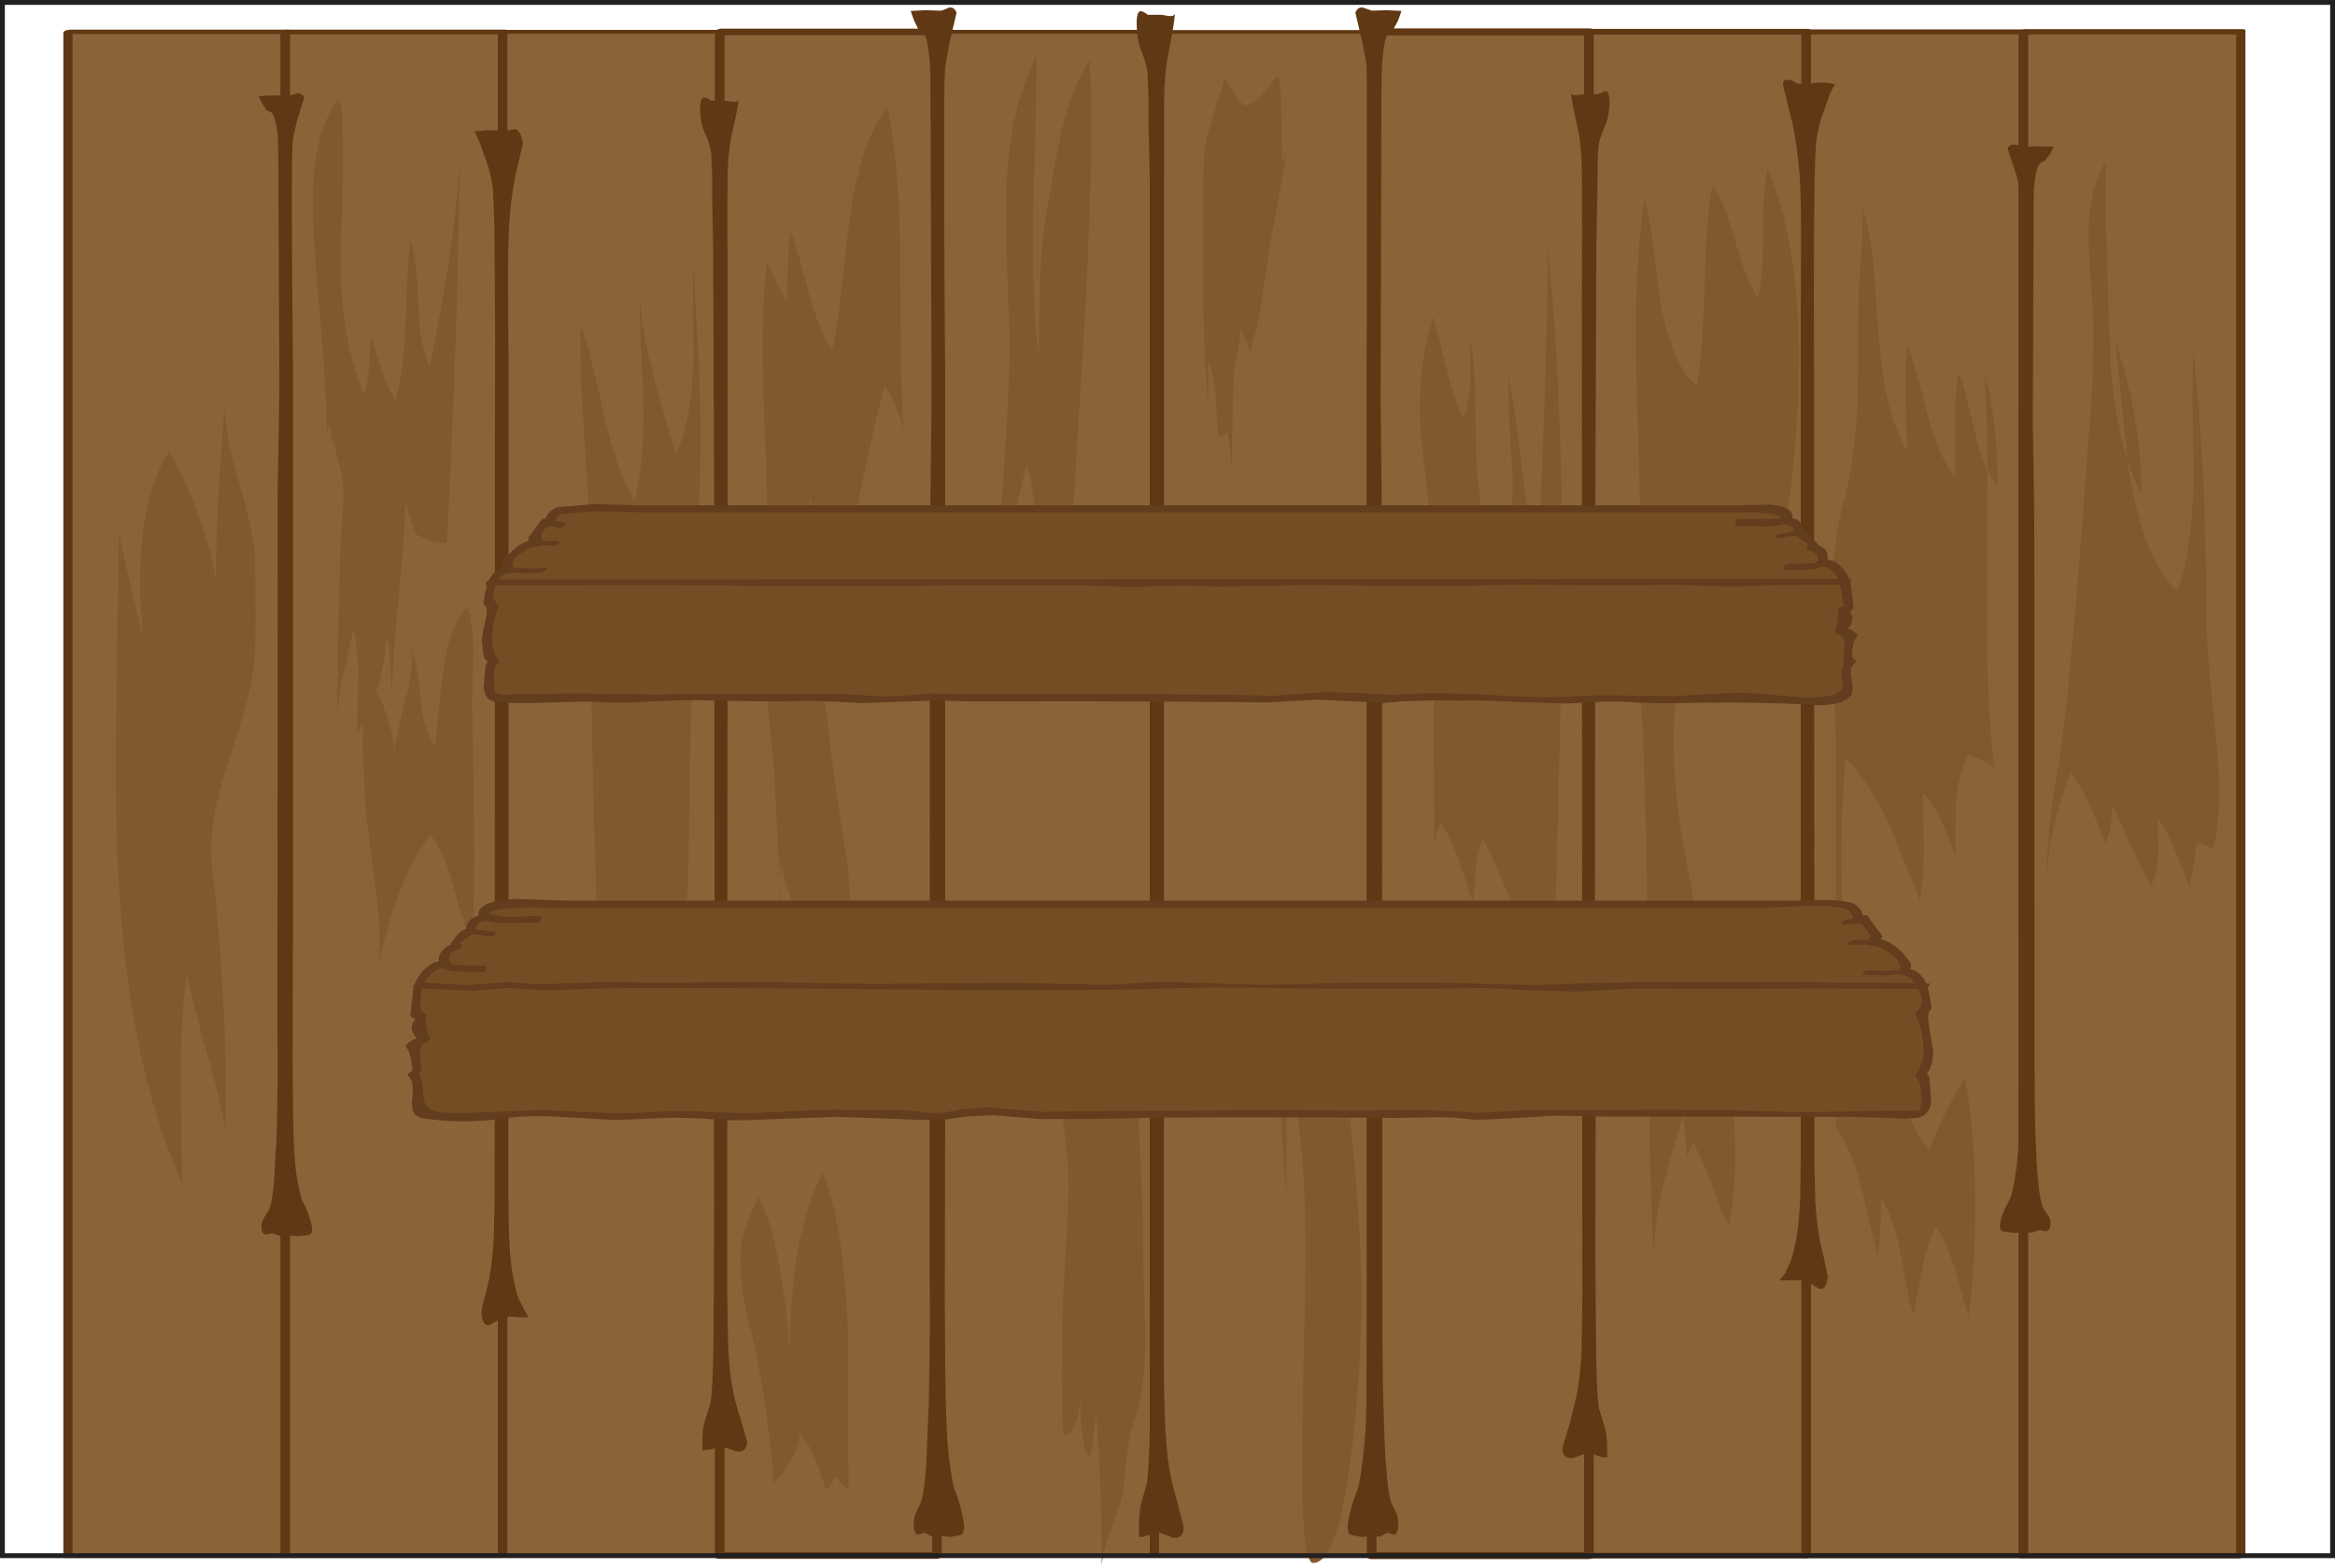 <?xml version="1.0" encoding="UTF-8"?>
<svg xmlns="http://www.w3.org/2000/svg" xmlns:xlink="http://www.w3.org/1999/xlink" width="1924pt" height="1292pt" viewBox="0 0 1924 1292" version="1.1">
<g id="surface1">
<path style=" stroke:none;fill-rule:nonzero;fill:rgb(54.51%,38.824%,22.353%);fill-opacity:1;" d="M 593.199 26.199 L 593.199 1282 L 414 1282 L 414 26.199 L 593.199 26.199 "/>
<path style=" stroke:none;fill-rule:nonzero;fill:rgb(37.647%,21.961%,7.451%);fill-opacity:1;" d="M 412.801 25.199 L 416.602 24.602 L 595.602 24.602 L 597 25.199 L 597 1281 C 597 1282.066 595.734 1282.801 593.199 1283.199 L 590.801 1283.602 L 411.602 1283.602 C 410.668 1283.602 410.199 1283.398 410.199 1283 L 410.199 27.199 C 410.199 26.398 411.066 25.734 412.801 25.199 M 589.602 27.398 L 586.602 27.801 L 418 27.801 L 418 1279.801 L 417.801 1280.801 L 420.602 1280.398 L 589.199 1280.398 L 589.199 28.398 L 589.602 27.398 "/>
<path style=" stroke:none;fill-rule:nonzero;fill:rgb(50.98%,34.902%,18.039%);fill-opacity:1;" d="M 526.801 239 C 527.332 257.266 530.867 279.332 537.398 305.199 C 541.398 321.199 547.934 344.133 557 374 C 565.535 356.934 570.398 330.602 571.602 295 L 571 212.801 L 575 284.398 C 576.465 312.535 577.199 336.332 577.199 355.801 C 577.199 386.199 576.066 426.535 573.801 476.801 L 569 599.398 L 567.199 716.801 C 565.734 764.668 561.668 803.332 555 832.801 C 552.066 828 547.199 816.734 540.398 799 C 534.668 784.066 528.801 773.199 522.801 766.398 L 523.398 796.398 C 523.398 807.734 522.535 817.199 520.801 824.801 C 514.934 804.266 508.199 789.535 500.602 780.602 L 495.801 847 C 494.199 867.535 493.199 885.133 492.801 899.801 C 492.535 818.066 491.801 756.867 490.602 716.199 C 487.934 631.133 486.602 547.934 486.602 466.602 C 486.602 446.602 485 413.066 481.801 366 C 478.867 323.199 477.734 290.266 478.398 267.199 C 482.801 278.398 489.199 303.066 497.602 341.199 C 504.535 372.535 512.934 396.199 522.801 412.199 C 528.535 390.734 530.934 361.734 530 325.199 C 528 286.668 526.934 257.934 526.801 239 "/>
<path style=" stroke:none;fill-rule:nonzero;fill:rgb(54.51%,38.824%,22.353%);fill-opacity:1;" d="M 772.199 26.199 L 772.199 1282 L 593.199 1282 L 593.199 26.199 L 772.199 26.199 "/>
<path style=" stroke:none;fill-rule:nonzero;fill:rgb(37.647%,21.961%,7.451%);fill-opacity:1;" d="M 776 26 L 776 1281.602 L 774 1284.199 L 772.199 1284.602 L 592.801 1284.602 C 590.398 1284.602 589.199 1283.801 589.199 1282.199 L 589.199 26.602 L 590.801 24.398 L 593.398 23.602 L 772.602 23.602 C 774.867 23.602 776 24.398 776 26 M 597 29 L 597 1279.199 L 768.199 1279.199 L 768.199 29 L 597 29 "/>
<path style=" stroke:none;fill-rule:nonzero;fill:rgb(50.98%,34.902%,18.039%);fill-opacity:1;" d="M 611.199 1023 C 611.332 1020.734 613.535 1013.867 617.801 1002.398 C 622.332 990.266 625.133 985.332 626.199 987.602 C 638.332 1013.867 646.668 1056.934 651.199 1116.801 C 650.398 1053.332 659.266 1003.066 677.801 966 C 689.266 994.398 696.199 1037.266 698.602 1094.602 L 699.199 1227.199 C 697.465 1227.199 693.934 1223.668 688.602 1216.602 L 685.602 1222 C 684.266 1224.535 682.602 1226.266 680.602 1227.199 L 671.801 1202.602 C 668.066 1193.535 663.867 1186.668 659.199 1182 C 656.801 1196.801 649.668 1210.133 637.801 1222 C 633.535 1170.934 626.199 1125.133 615.801 1084.602 C 610.602 1063.266 609.066 1042.734 611.199 1023 "/>
<path style=" stroke:none;fill-rule:nonzero;fill:rgb(50.98%,34.902%,18.039%);fill-opacity:1;" d="M 639.602 232.199 C 642.668 238.734 645.668 244.199 648.602 248.602 C 648.602 223.668 649.465 204.133 651.199 190 C 654.133 196.934 659.266 214.066 666.602 241.398 C 672.332 262.734 678.734 278.465 685.801 288.602 C 688.465 277 690.934 260.465 693.199 239 L 699.602 183.602 C 705.602 138.535 716.133 106.867 731.199 88.602 C 738.266 121.133 741.801 165.266 741.801 221 C 741.934 290.867 742.867 335.602 744.602 355.199 C 741.398 340.398 736.066 328 728.602 318 C 720.332 350.801 708.734 404.133 693.801 478 C 690.332 470.934 685.934 459.801 680.602 444.602 C 675.266 429.535 670.801 418.398 667.199 411.199 C 666.133 438.801 667.465 471.266 671.199 508.602 L 683.199 606 C 685.066 626.398 689.867 660.066 697.602 707 C 702.801 748.867 701.535 781.867 693.801 806 C 691 800.535 688.332 791.535 685.801 779 C 683 765.668 680.332 756 677.801 750 C 675.801 756.133 674.602 764.602 674.199 775.398 L 672.602 800.602 C 667.398 791.266 662.133 777.266 656.801 758.602 L 643.199 712.602 L 642.398 725.199 L 638 637.199 L 630.602 561.199 C 627.668 530.266 627.332 505 629.602 485.398 C 632.934 457.133 633.066 412 630 350 C 627.066 290.801 627.934 245.465 632.602 214 C 633.801 219.066 636.133 225.133 639.602 232.199 M 642.199 756.602 C 641.934 744.867 642 734.398 642.398 725.199 C 643.332 753.867 643.602 779 643.199 800.602 L 642.199 756.602 "/>
<path style=" stroke:none;fill-rule:nonzero;fill:rgb(54.51%,38.824%,22.353%);fill-opacity:1;" d="M 235 26.199 L 235 1282 L 56 1282 L 56 26.199 L 235 26.199 "/>
<path style=" stroke:none;fill-rule:nonzero;fill:rgb(37.647%,21.961%,7.451%);fill-opacity:1;" d="M 239 25.199 L 239 1281 C 239 1282.199 237.734 1283.066 235.199 1283.602 L 232 1283.801 L 54.398 1283.801 C 52.934 1283.801 52.199 1283.535 52.199 1283 L 52.199 27.199 C 52.199 26.266 52.934 25.535 54.398 25 L 57.602 24.398 L 236.602 24.398 C 238.199 24.398 239 24.668 239 25.199 M 231.199 28 L 59.801 28 L 59.801 1280.199 L 231.199 1280.199 L 231.199 28 "/>
<path style=" stroke:none;fill-rule:nonzero;fill:rgb(50.98%,34.902%,18.039%);fill-opacity:1;" d="M 162.801 422.602 C 170.266 443.133 175.266 461.199 177.801 476.801 C 177.934 453.734 178.801 428.066 180.398 399.801 L 185.199 333.602 C 185.066 348 188.332 366.734 195 389.801 C 204.602 423 209.602 445.801 210 458.199 C 210.801 495.398 210.801 523.266 210 541.801 C 209.066 558.602 201.934 586.801 188.602 626.398 C 176.867 661.332 172.199 689.668 174.602 711.398 C 183.398 791.535 187.199 864.398 186 930 C 183.332 915.332 178 894 170 866 C 162 838 156.668 816.668 154 802 C 150.668 825.332 149 854 149 888 L 150 974 C 119.332 907.602 101.668 819.801 97 710.602 C 95.398 673.535 95.066 626.867 96 570.602 L 98 438 C 101.602 457.465 108.133 485.867 117.602 523.199 L 116 500.398 C 113.465 442.934 121.199 400.133 139.199 372 C 147.332 384.934 155.199 401.801 162.801 422.602 "/>
<path style=" stroke:none;fill-rule:nonzero;fill:rgb(54.51%,38.824%,22.353%);fill-opacity:1;" d="M 414 26.199 L 414 1282 L 235 1282 L 235 26.199 L 414 26.199 "/>
<path style=" stroke:none;fill-rule:nonzero;fill:rgb(37.647%,21.961%,7.451%);fill-opacity:1;" d="M 233.398 25 L 236.602 24.398 L 415.602 24.398 C 417.199 24.398 418 24.668 418 25.199 L 418 1281 C 418 1282.199 416.734 1283.066 414.199 1283.602 L 411 1283.801 L 233.398 1283.801 C 231.934 1283.801 231.199 1283.535 231.199 1283 L 231.199 27.199 C 231.199 26.266 231.934 25.535 233.398 25 M 408.602 28.199 L 239 28.199 L 239 1280 L 410.199 1280 L 410.199 28.199 L 408.602 28.199 "/>
<path style=" stroke:none;fill-rule:nonzero;fill:rgb(50.98%,34.902%,18.039%);fill-opacity:1;" d="M 390 537.398 L 389 577.199 L 390.602 677.801 C 391.133 718.332 390.602 751.934 389 778.602 C 385.535 771.668 380.535 756.066 374 731.801 C 368.668 711.668 362.266 697.066 354.801 688 C 344 701.465 334.602 719.465 326.602 742 C 321.266 756.668 316.066 775.465 311 798.398 C 313.801 783.602 313.465 762.934 310 736.398 L 301.602 671.398 L 298.602 616.801 C 298.465 594 300.867 576.332 305.801 563.801 C 310.734 569.801 315.199 578.934 319.199 591.199 C 323.066 603.066 324.934 612.602 324.801 619.801 C 325.199 614.199 328.535 598.801 334.801 573.602 C 340 552.133 340.801 537.602 337.199 530 C 341.199 537.602 344.199 551.934 346.199 573 C 348.199 593.398 352.398 607.535 358.801 615.398 C 360.801 589.266 362.867 568.668 365 553.602 C 369 525.867 375.668 508.266 385 500.801 C 388.332 509.199 390 521.398 390 537.398 "/>
<path style=" stroke:none;fill-rule:nonzero;fill:rgb(50.98%,34.902%,18.039%);fill-opacity:1;" d="M 281.398 87 C 283.398 114.066 283.133 154.332 280.602 207.801 C 280.332 255.266 286.668 294 299.602 324 C 302 319.199 303.535 311.668 304.199 301.398 L 305.602 277.398 L 314.398 304.602 C 318 315.934 321.867 324.398 326 330 C 330.535 313.867 333.266 291.934 334.199 264.199 C 335.398 229.934 336.668 208 338 198.398 C 341.734 207.602 343.934 224.867 344.602 250.199 C 345.266 273.801 348.465 291 354.199 301.801 C 362.734 258.199 368.602 225 371.801 202.199 C 375.535 176.066 377.801 152.199 378.602 130.602 C 377.934 222.867 374.465 328.602 368.199 447.801 C 359.668 447.133 351.066 444.602 342.398 440.199 L 337.602 424.801 C 335.465 418.668 334.266 413.535 334 409.398 C 334 427.668 332.199 454.867 328.602 491 C 325 526.734 323.199 553.801 323.199 572.199 C 322.801 569 322.332 560.801 321.801 547.602 C 321.266 537.332 320.133 529.332 318.398 523.602 C 317.465 550.398 309.465 577.602 294.398 605.199 L 295 561.602 C 295.398 543.602 294.133 529.332 291.199 518.801 L 283.398 553.602 C 280.199 567.867 278.332 579.602 277.801 588.801 C 278.332 533.602 279.199 488.602 280.398 453.801 L 282.199 425 C 283 413.668 283.066 404.133 282.398 396.398 C 282 391.332 280 382.867 276.398 371 C 272.934 359.934 271.199 351.734 271.199 346.398 L 270.199 353.398 L 269.199 360.199 C 269.199 340.066 268.133 316.465 266 289.398 L 260.199 219.199 C 257.801 187.602 257.133 164.266 258.199 149.199 C 259.934 121.602 266.332 99.535 277.398 83 L 281.398 87 "/>
<path style=" stroke:none;fill-rule:nonzero;fill:rgb(37.647%,21.961%,7.451%);fill-opacity:1;" d="M 215.801 85 L 213 79.199 L 225.199 78.602 L 237.199 79 L 244.199 77.199 C 247.133 76.535 249.332 77.535 250.801 80.199 L 244.801 99.199 L 241.602 113 C 241.066 117.266 240.734 124.066 240.602 133.398 C 240.332 171.398 240.602 228.133 241.398 303.602 L 241.398 750 L 241.199 830.602 C 241.066 862.867 241.133 889.668 241.398 911 C 241.668 938.332 242.602 957.199 244.199 967.602 C 245.934 978.668 247.602 986.066 249.199 989.801 L 251.602 994.398 L 253.801 999.801 C 256.332 1006.734 257.465 1011.465 257.199 1014 C 256.934 1015.602 256.332 1016.668 255.398 1017.199 L 253.602 1017.801 L 245.398 1018.801 L 237.199 1018 L 234.199 1018.398 L 231 1018.602 L 227.398 1017.398 L 223.801 1016.398 L 219.602 1017.398 C 217.602 1017.398 216.332 1016.266 215.801 1014 C 215 1010.801 215.398 1007.602 217 1004.398 L 220.398 999 C 222.801 995.934 224.602 987.602 225.801 974 L 228 935.199 L 228.801 890 L 228.602 843.398 L 228.801 401.801 L 229.602 360.199 L 230.199 318.398 L 229.398 147.801 L 229.199 118.801 C 228.801 109.066 227.734 101.734 226 96.801 C 225.199 94.398 224.266 92.934 223.199 92.398 L 220 91.199 L 215.801 85 "/>
<path style=" stroke:none;fill-rule:nonzero;fill:rgb(37.647%,21.961%,7.451%);fill-opacity:1;" d="M 395.602 118.199 C 392.801 111.398 391.066 108.066 390.398 108.199 L 403.398 107.199 L 416.602 108 L 424.199 106.398 C 427.266 106.801 429.535 110.602 431 117.801 L 424.602 145.199 C 422.465 155.734 420.867 167.668 419.801 181 C 418.867 194.199 418.465 213.199 418.602 238 L 419 297.801 L 419 815.398 L 418.801 981.602 L 419.398 1016 C 419.801 1029.199 420.734 1040.066 422.199 1048.602 C 423.668 1058.199 425.465 1065.602 427.602 1070.801 L 432 1079.398 C 434.133 1083.398 435.535 1085.332 436.199 1085.199 C 434.199 1085.734 430.066 1085.734 423.801 1085.199 C 418.602 1084.668 414.465 1085.332 411.398 1087.199 L 403.398 1092 C 399.398 1092.801 397.133 1089.465 396.602 1082 C 397.133 1077.602 398.199 1072.734 399.801 1067.398 L 403.199 1053.398 C 404.934 1043.133 406.133 1032.465 406.801 1021.398 L 407.602 987.398 L 407.602 952.398 L 407.801 370.801 L 408 278.398 L 407.398 186.199 L 406.199 156.398 C 405.398 149.465 404 142.801 402 136.398 L 395.602 118.199 "/>
<path style=" stroke:none;fill-rule:nonzero;fill:rgb(37.647%,21.961%,7.451%);fill-opacity:1;" d="M 608.602 81.801 C 608.066 87.668 606.266 97 603.199 109.801 C 600.934 119.801 599.734 131.602 599.602 145.199 C 599.332 158.668 599.266 175.734 599.398 196.398 L 599.602 248 L 599.199 1065.398 L 600 1108.602 C 600.535 1122.332 601.734 1134.133 603.602 1144 C 604.934 1151.465 606.934 1159.266 609.602 1167.398 L 615.602 1187.801 C 615.465 1194.199 612.465 1196.934 606.602 1196 L 596 1192.398 L 587.398 1194 L 578.801 1195.398 C 578.398 1183.801 579.133 1175.465 581 1170.398 L 585.602 1155.398 C 586.801 1146.199 587.535 1131.465 587.801 1111.199 L 588.199 1063.199 L 588.398 990.398 L 588.199 917.602 L 588.801 748.602 L 588.398 400.199 L 587.602 203.398 L 586.801 163.199 L 586.801 144.199 L 586 126 C 585.332 120.934 583.734 115.801 581.199 110.602 C 578.801 105.801 577.398 100.266 577 94 C 576.465 85.066 577.535 80.535 580.199 80.398 C 581.668 80.398 583.602 81.266 586 83 L 597.602 83 L 603.398 83.801 C 606.734 84.066 608.465 83.398 608.602 81.801 "/>
<path style=" stroke:none;fill-rule:nonzero;fill:rgb(54.51%,38.824%,22.353%);fill-opacity:1;" d="M 951.199 26.199 L 951.199 1282 L 772.199 1282 L 772.199 26.199 L 951.199 26.199 "/>
<path style=" stroke:none;fill-rule:nonzero;fill:rgb(37.647%,21.961%,7.451%);fill-opacity:1;" d="M 771 25.199 L 774.602 24.602 L 953.801 24.602 L 955 25.199 L 955 1281 C 955 1282.066 953.734 1282.801 951.199 1283.199 L 948.801 1283.602 L 769.602 1283.602 C 768.668 1283.602 768.199 1283.398 768.199 1283 L 768.199 27.199 L 771 25.199 M 947.602 27.398 L 944.801 27.801 L 776 27.801 L 776 1280.801 L 778.602 1280.398 L 947.398 1280.398 L 947.398 28.398 L 947.602 27.398 "/>
<path style=" stroke:none;fill-rule:nonzero;fill:rgb(50.98%,34.902%,18.039%);fill-opacity:1;" d="M 854 52 C 854 78.668 853.066 119.066 851.199 173.199 C 850.398 221.734 852 262.668 856 296 C 856 272 856.199 254.066 856.602 242.199 C 857.133 222.465 858.266 205.066 860 190 C 865.066 158 869.398 133.398 873 116.199 C 879.535 85.535 887.867 63.465 898 50 C 900.266 109.602 898.535 186.266 892.801 280 C 885.066 405.066 880.801 481.734 880 510 C 877.602 474.266 870.934 443.602 860 418 L 858 442 C 856 435.332 854 425.332 852 412 C 850 398.668 848 388.668 846 382 C 836.934 419.602 830.465 449 826.602 470.199 C 821.266 499.133 817.867 525.668 816.398 549.801 C 817.602 521.934 820.465 478.332 825 419 C 829.398 359.266 831.734 312.199 832 277.801 C 829.602 225 828.668 185.734 829.199 160 C 830 115.465 838.266 77.465 854 46 L 854 52 "/>
<path style=" stroke:none;fill-rule:nonzero;fill:rgb(50.98%,34.902%,18.039%);fill-opacity:1;" d="M 873.602 906.398 C 873.332 903.332 875 893.867 878.602 878 C 882.199 861.867 884.535 854.332 885.602 855.398 L 894.602 867 C 898.332 871.801 901.668 875.266 904.602 877.398 L 906.801 863.801 L 908 850 L 916 864 L 928 826 C 932.934 835.066 935.867 850.332 936.801 871.801 L 938 922 C 940.668 970 942 1005.332 942 1028 C 942 1043.734 942.602 1067.801 943.801 1100.199 C 943.801 1128.602 940.734 1152.266 934.602 1171.199 C 931.934 1179.602 929.934 1188.668 928.602 1198.398 L 925.602 1226.398 C 924.934 1233.199 921.734 1244.133 916 1259.199 C 910.801 1273.066 908.066 1283.602 907.801 1290.801 C 908.199 1255.602 906.734 1213.934 903.398 1165.801 C 902.602 1168.332 901.801 1174.535 901 1184.398 C 900.332 1192.535 898.801 1198.332 896.398 1201.801 C 893.199 1192.867 891.199 1182.133 890.398 1169.602 L 890.199 1153.801 L 888.801 1163.602 C 886.668 1174.801 882.465 1181.465 876.199 1183.602 C 875.266 1168.266 874.867 1149.934 875 1128.602 L 875.801 1073.398 L 878.801 1016.199 C 880.398 992.867 880.734 973.801 879.801 959 L 877 932.398 C 875.133 919.734 874 911.066 873.602 906.398 "/>
<path style=" stroke:none;fill-rule:nonzero;fill:rgb(37.647%,21.961%,7.451%);fill-opacity:1;" d="M 755.398 21.398 L 753.199 17 L 750.398 9 L 762.602 8.398 L 774.602 8.801 C 775.934 8.801 778.266 8 781.602 6.398 C 784.535 5.602 786.734 6.934 788.199 10.398 L 782.199 36 L 779 54.199 C 778.465 59.934 778.133 69.066 778 81.602 C 777.734 132.535 778 208.535 778.801 309.602 L 778.801 906.801 L 778.602 1014.602 C 778.465 1057.934 778.535 1093.867 778.801 1122.398 C 779.066 1158.801 780 1184 781.602 1198 C 783.332 1212.934 785 1222.801 786.602 1227.602 L 789 1233.801 L 791.199 1241 C 793.602 1250.867 794.734 1257.199 794.602 1260 L 792.801 1264.398 L 791 1265.199 L 782.801 1266.602 L 774.602 1265.602 L 771.602 1266 L 768.398 1266.398 L 764.801 1264.602 C 763.199 1263.668 762 1263.199 761.199 1263.199 L 757 1264.602 C 755 1264.734 753.734 1263.199 753.199 1260 C 752.398 1255.734 752.801 1251.535 754.398 1247.398 L 757.801 1240.199 C 760.199 1236.066 762 1224.867 763.199 1206.602 L 765.398 1154.801 L 766.199 1094 L 766 1031.801 L 766.199 441 L 767 385 L 767.602 329.199 L 766.801 101 L 766.602 62 C 766.199 48.934 765.133 39.133 763.398 32.602 C 762.602 29.535 761.668 27.602 760.602 26.801 C 759.266 26.398 758.199 25.801 757.398 25 C 756.867 24.465 756.199 23.266 755.398 21.398 "/>
<path style=" stroke:none;fill-rule:nonzero;fill:rgb(54.51%,38.824%,22.353%);fill-opacity:1;" d="M 1130.199 1282 L 951.199 1282 L 951.199 26.199 L 1130.199 26.199 L 1130.199 1282 "/>
<path style=" stroke:none;fill-rule:nonzero;fill:rgb(37.647%,21.961%,7.451%);fill-opacity:1;" d="M 1134 25.199 L 1134 1281 C 1134 1281.934 1132.734 1282.668 1130.199 1283.199 L 1126.801 1283.398 L 948.602 1283.398 L 947.398 1283 L 947.398 27.199 C 947.398 26.398 948.266 25.801 950 25.398 L 953.801 24.801 L 1132.801 24.801 L 1134 25.199 M 1126.602 27.398 L 1123.801 27.801 L 955 27.801 L 955 1280.801 L 957.602 1280.398 L 1126.398 1280.398 L 1126.398 28.398 L 1126.602 27.398 "/>
<path style=" stroke:none;fill-rule:nonzero;fill:rgb(50.98%,34.902%,18.039%);fill-opacity:1;" d="M 1064.801 765.199 C 1065.332 755.066 1067.801 747.867 1072.199 743.602 L 1076.199 761.199 C 1077.668 770.266 1078.801 776.266 1079.602 779.199 C 1080.133 781.332 1082.465 786.535 1086.602 794.801 C 1090.199 802 1092 807.066 1092 810 L 1093.801 795.801 L 1094.398 782.398 C 1111.199 893.066 1120.398 986.266 1122 1062 C 1122 1101.199 1119.602 1142.867 1114.801 1187 C 1107.332 1254.332 1096.398 1288 1082 1288 C 1076.133 1288 1073.066 1262.602 1072.801 1211.801 L 1074 1128 C 1075.734 1064.398 1076 1016.602 1074.801 984.602 C 1073.332 943.535 1068.398 907.133 1060 875.398 L 1060 986 C 1058.668 970 1057 946.332 1055 915 L 1050 844 C 1053.734 853.867 1057.066 864.332 1060 875.398 L 1060 844 C 1060 825.867 1061.398 807.465 1064.199 788.801 L 1064.801 765.199 "/>
<path style=" stroke:none;fill-rule:nonzero;fill:rgb(50.98%,34.902%,18.039%);fill-opacity:1;" d="M 1032 84.602 C 1035.332 83 1038.867 79.867 1042.602 75.199 L 1051.602 63.602 C 1052.398 63.199 1053.199 63.199 1054 63.602 C 1055.199 71.465 1055.801 83.398 1055.801 99.398 C 1055.801 115.668 1056.332 127.734 1057.398 135.602 L 1060.398 122 C 1059.332 132.266 1057.133 145.734 1053.801 162.398 L 1046.199 202.602 L 1039.801 246.602 C 1037 264.066 1033.801 278.535 1030.199 290 L 1026.199 280 L 1022.199 269.602 C 1022.465 274.668 1021.535 282.266 1019.398 292.398 C 1017.266 303.066 1016.199 310.801 1016.199 315.602 L 1014.801 386.801 L 1014.801 390.199 C 1014.398 377 1013.332 365.602 1011.602 356 L 1007.602 358.801 L 1003.602 360 L 1001.801 328.199 C 1001 315.398 998.934 305.332 995.602 298 L 995.602 336 C 991.867 288.934 990.398 239 991.199 186.199 L 991.398 149.199 C 991.535 134.535 992.535 122.266 994.398 112.398 L 1002.398 86.602 C 1006.934 72.465 1008.867 65.133 1008.199 64.602 C 1010.199 66.199 1012.266 68.934 1014.398 72.801 L 1019.801 81.602 L 1025.602 87.199 L 1032 84.602 "/>
<path style=" stroke:none;fill-rule:nonzero;fill:rgb(37.647%,21.961%,7.451%);fill-opacity:1;" d="M 936.801 24.602 C 936.133 14.465 937.133 9.332 939.801 9.199 C 941.266 9.199 943.266 10.199 945.801 12.199 L 957.199 12.199 L 963 13.199 C 966.332 13.465 968.066 12.668 968.199 10.801 C 967.668 17.602 965.934 28.199 963 42.602 C 960.734 53.801 959.465 67.066 959.199 82.398 L 959 1119.801 C 959 1161 960.398 1190.535 963.199 1208.398 C 964.535 1216.934 966.535 1225.734 969.199 1234.801 L 975.398 1258 C 975.266 1265.066 972.266 1268.133 966.398 1267.199 L 955.602 1263 C 953.734 1262.602 950.867 1263.199 947 1264.801 C 943.266 1266.398 940.465 1266.934 938.602 1266.398 C 938.199 1253.332 938.867 1243.934 940.602 1238.199 L 945.199 1221.199 C 946.398 1211.066 947.199 1194.535 947.602 1171.602 L 948 1117.398 L 948 953.199 L 948.199 369.801 L 947.398 148 L 946.398 102.602 L 946.398 81.199 L 945.602 60.801 C 944.934 55.066 943.398 49.266 941 43.398 C 938.602 37.934 937.199 31.668 936.801 24.602 "/>
<path style=" stroke:none;fill-rule:nonzero;fill:rgb(54.51%,38.824%,22.353%);fill-opacity:1;" d="M 1309.199 26.199 L 1309.199 1282 L 1130.199 1282 L 1130.199 26.199 L 1309.199 26.199 "/>
<path style=" stroke:none;fill-rule:nonzero;fill:rgb(37.647%,21.961%,7.451%);fill-opacity:1;" d="M 1130.602 23.398 L 1309.602 23.398 C 1312 23.398 1313.199 24.266 1313.199 26 L 1313.199 1281.602 C 1313.199 1283.066 1312.535 1284.066 1311.199 1284.602 L 1309.398 1284.801 L 1130 1284.801 C 1127.602 1284.801 1126.398 1283.934 1126.398 1282.199 L 1126.398 26.602 L 1128 24.199 L 1130.602 23.398 M 1134.199 29.199 L 1134.199 1279 L 1305.398 1279 L 1305.398 29.199 L 1134.199 29.199 "/>
<path style=" stroke:none;fill-rule:nonzero;fill:rgb(50.98%,34.902%,18.039%);fill-opacity:1;" d="M 1275.199 203.199 C 1285.066 296.801 1288.867 410.133 1286.602 543.199 C 1285.266 618.801 1282.398 732.133 1278 883.199 C 1276.668 852.934 1270.668 820.266 1260 785.199 C 1250.535 754.398 1237.867 723.066 1222 691.199 C 1218.801 697.602 1216.801 706.199 1216 717 L 1214 744.602 L 1202.602 710.199 C 1198.066 697.801 1192.934 687.066 1187.199 678 C 1184.398 683.602 1182.668 690.066 1182 697.398 L 1180.398 463.602 C 1180.266 449.332 1179.066 432.133 1176.801 412 L 1171.199 362.602 C 1167.867 323.801 1171.199 289.867 1181.199 260.801 L 1192 303.602 C 1196.133 321.867 1200.801 335.535 1206 344.602 C 1209.332 335.535 1211.199 324.398 1211.602 311.199 L 1211.199 278 C 1213.465 289.602 1214.867 304.668 1215.398 323.199 L 1216.398 372 C 1217.602 412.266 1223.867 442.266 1235.199 462 C 1243.734 446.934 1247.398 422.266 1246.199 388 C 1243.398 350.266 1242.398 324.266 1243.199 310 C 1246.801 328.934 1250.801 357.398 1255.199 395.398 C 1259.734 433.801 1263.734 462.199 1267.199 480.602 L 1272.199 343 C 1274.199 287.668 1275.199 241.066 1275.199 203.199 "/>
<path style=" stroke:none;fill-rule:nonzero;fill:rgb(54.51%,38.824%,22.353%);fill-opacity:1;" d="M 1488.398 26.199 L 1488.398 1282 L 1309.199 1282 L 1309.199 26.199 L 1488.398 26.199 "/>
<path style=" stroke:none;fill-rule:nonzero;fill:rgb(37.647%,21.961%,7.451%);fill-opacity:1;" d="M 1492.199 25.801 L 1492.199 1281.602 C 1492.199 1282.934 1490.934 1283.801 1488.398 1284.199 L 1307.801 1284.199 C 1306.199 1284.199 1305.398 1283.602 1305.398 1282.398 L 1305.398 26.602 C 1305.398 25.668 1306.133 24.934 1307.602 24.398 L 1310.801 23.801 L 1489.801 23.801 C 1491.398 23.801 1492.199 24.465 1492.199 25.801 M 1483 28.602 L 1313.199 28.602 L 1313.199 1279.801 L 1314.602 1279.602 L 1484.398 1279.602 L 1484.398 28.602 L 1483 28.602 "/>
<path style=" stroke:none;fill-rule:nonzero;fill:rgb(50.98%,34.902%,18.039%);fill-opacity:1;" d="M 1355.199 163.199 C 1358.801 177.465 1362.934 204.934 1367.602 245.602 C 1373.734 281.867 1383.867 306 1398 318 C 1401.465 300.266 1403.668 272.332 1404.602 234.199 C 1405.398 196.734 1407.602 169.535 1411.199 152.602 C 1417.465 161.535 1423.734 177.066 1430 199.199 C 1436.266 221.465 1442.465 237.066 1448.602 246 C 1451.266 235.332 1452.602 217.535 1452.602 192.602 C 1452.602 167.668 1453.934 149.867 1456.602 139.199 C 1476.734 186.668 1485.066 250.133 1481.602 329.602 C 1479.199 386.133 1470.867 448.934 1456.602 518 C 1453.133 513.602 1448.734 506.465 1443.398 496.602 C 1438.066 486.867 1433.602 479.734 1430 475.199 C 1425.734 489.199 1422.398 507 1420 528.602 L 1414 582 C 1410.398 576.668 1405.934 568.668 1400.602 558 L 1387.199 534 C 1378.934 570.266 1377 610.734 1381.398 655.398 C 1384.332 683.934 1391.535 724 1403 775.602 C 1415.133 830.668 1422.801 870.199 1426 894.199 C 1431.602 938.066 1431.133 977.066 1424.602 1011.199 C 1421.668 1005.332 1417.133 994.133 1411 977.602 C 1405.398 962.668 1400.133 950.801 1395.199 942 L 1392.602 948.199 L 1390 952.602 L 1388.602 935.398 C 1387.668 927.398 1387.199 921.602 1387.199 918 C 1378.266 946.801 1372.266 968.133 1369.199 982 C 1364.266 1004.266 1362.199 1024.398 1363 1042.398 C 1359.934 991.199 1358.199 914.867 1357.801 813.398 C 1357.398 710.066 1355.535 632.398 1352.199 580.398 C 1350.734 556.133 1350.266 523.266 1350.801 481.801 C 1351.332 435.535 1351.266 402.801 1350.602 383.602 C 1348.734 330.398 1347.801 293.602 1347.801 273.199 C 1347.934 231.867 1350.398 195.199 1355.199 163.199 "/>
<path style=" stroke:none;fill-rule:nonzero;fill:rgb(54.51%,38.824%,22.353%);fill-opacity:1;" d="M 1667.398 26.199 L 1667.398 1282 L 1488.398 1282 L 1488.398 26.199 L 1667.398 26.199 "/>
<path style=" stroke:none;fill-rule:nonzero;fill:rgb(37.647%,21.961%,7.451%);fill-opacity:1;" d="M 1486.398 24.801 L 1489.801 24.199 L 1668.801 24.199 C 1670.398 24.199 1671.199 24.535 1671.199 25.199 L 1671.199 1281 C 1671.199 1282.332 1669.934 1283.266 1667.398 1283.801 L 1664.199 1284 L 1486.801 1284 C 1485.199 1284 1484.398 1283.668 1484.398 1283 L 1484.398 27.199 L 1486.398 24.801 M 1661.801 28.398 L 1492.199 28.398 L 1492.199 1279.801 L 1663.398 1279.801 L 1663.398 28.398 L 1661.801 28.398 "/>
<path style=" stroke:none;fill-rule:nonzero;fill:rgb(50.98%,34.902%,18.039%);fill-opacity:1;" d="M 1571.199 283.199 C 1574.668 290.668 1580.332 309.934 1588.199 341 C 1594.332 365.266 1602 382.465 1611.199 392.602 L 1610.602 349 C 1610.602 332.332 1611.734 318.398 1614 307.199 C 1616.934 313.734 1621.266 329.668 1627 355 C 1629.801 367.535 1633.332 378.199 1637.602 387 L 1637.199 471 C 1636.398 540.066 1638.398 593.934 1643.199 632.602 C 1641.066 630.465 1637.535 628.332 1632.602 626.199 L 1622 622 C 1616.266 632.266 1612.801 645.734 1611.602 662.398 L 1611.199 704.602 L 1600 677.199 C 1595.332 667.332 1590.199 659.602 1584.602 654 L 1585.199 698 C 1585.199 715.066 1584.133 729.734 1582 742 L 1557.398 681.199 C 1546.332 656.934 1534.066 638.066 1520.602 624.602 C 1517.133 670.066 1516.266 708.934 1518 741.199 C 1520.133 786.398 1527.199 824 1539.199 854 C 1539.199 832.668 1540.133 816.668 1542 806 C 1548.668 817.066 1555.332 841.266 1562 878.602 C 1567.867 911.668 1577.199 934.535 1590 947.199 C 1598.535 924.668 1608.266 905.133 1619.199 888.602 C 1624.398 917.133 1627.199 949.668 1627.602 986.199 C 1628 1021.133 1626.133 1054.398 1622 1086 L 1611.602 1048.602 C 1607.199 1033.398 1601.734 1020.934 1595.199 1011.199 C 1590.801 1018.934 1587.066 1030.266 1584 1045.199 L 1576.602 1083.199 C 1574.332 1077.066 1570.934 1061.066 1566.398 1035.199 C 1562.535 1014.535 1557.066 998.535 1550 987.199 C 1550 1008.535 1549.066 1024.535 1547.199 1035.199 L 1534 980 C 1528.398 957.602 1521.266 940.465 1512.602 928.602 L 1512.602 609 C 1510.867 566.734 1509.801 534.668 1509.398 512.801 C 1508.734 473.734 1511.668 442 1518.199 417.602 C 1524.734 393.066 1528.801 365.535 1530.398 335 C 1530.934 323.266 1531.199 295.066 1531.199 250.398 C 1531.199 244.535 1532.066 229.934 1533.801 206.602 C 1534.867 192.066 1535.133 180.066 1534.602 170.602 C 1538.867 184.066 1541.934 200.199 1543.801 219 L 1547.602 272 C 1550.535 316.398 1558.398 349.465 1571.199 371.199 L 1570.199 327.199 C 1569.801 309.602 1570.133 294.934 1571.199 283.199 M 1637.602 387 C 1637.332 352.332 1636.535 325.734 1635.199 307.199 C 1642.398 333.602 1646 364.734 1646 400.602 C 1642.934 396.734 1640.133 392.199 1637.602 387 "/>
<path style=" stroke:none;fill-rule:nonzero;fill:rgb(54.51%,38.824%,22.353%);fill-opacity:1;" d="M 1846.398 26.199 L 1846.398 1282 L 1667.398 1282 L 1667.398 26.199 L 1846.398 26.199 "/>
<path style=" stroke:none;fill-rule:nonzero;fill:rgb(37.647%,21.961%,7.451%);fill-opacity:1;" d="M 1665.398 24.801 L 1668.801 24 L 1847.801 24 C 1849.398 24 1850.199 24.398 1850.199 25.199 L 1850.199 1281 C 1850.199 1282.332 1848.934 1283.332 1846.398 1284 L 1845.602 1284.199 L 1665.801 1284.199 C 1664.199 1284.199 1663.398 1283.801 1663.398 1283 L 1663.398 27.199 C 1663.398 26.266 1664.066 25.465 1665.398 24.801 M 1841 28.398 L 1671.199 28.398 L 1671.199 1279.801 L 1842.602 1279.801 L 1842.602 28.398 L 1841 28.398 "/>
<path style=" stroke:none;fill-rule:nonzero;fill:rgb(50.98%,34.902%,18.039%);fill-opacity:1;" d="M 1735.199 140.602 L 1735.199 186 L 1739 299.602 C 1741.398 330.668 1746.066 357.133 1753 379 L 1754.602 390.602 C 1762.602 437.934 1775.734 470.133 1794 487.199 C 1802.668 463.199 1807.199 431 1807.602 390.602 C 1806.535 344.867 1806.398 311.332 1807.199 290 C 1814.398 354.801 1818 426.801 1818 506 C 1817.465 518.535 1820 551.266 1825.602 604.199 C 1830.133 647 1829.332 679.133 1823.199 700.602 C 1819.602 697 1815.199 695.199 1810 695.199 L 1807.398 714 C 1805.535 722.934 1804.602 729.133 1804.602 732.602 L 1793.199 703.398 C 1788.398 691.398 1783.332 681.602 1778 674 L 1778.398 702 C 1778 712.668 1776.066 722 1772.602 730 C 1767.398 721.602 1761.734 710.465 1755.602 696.602 L 1740.602 663.199 C 1740.602 674.266 1738.801 684.934 1735.199 695.199 L 1722.602 665 C 1717.133 652.867 1711.602 643.398 1706 636.602 C 1692.934 672.066 1686.535 702 1686.801 726.398 C 1686.133 707.734 1687.801 684.535 1691.801 656.801 C 1697.668 621.066 1701.398 594.934 1703 578.398 C 1709.668 508.133 1714.465 451.602 1717.398 408.801 L 1723.199 331.602 C 1725.066 301.465 1725.535 275.801 1724.602 254.602 C 1722.066 227 1720.867 206.332 1721 192.602 C 1721 168.867 1725.734 148.867 1735.199 132.602 L 1735.199 140.602 M 1753 379 L 1743.199 282 C 1757.465 324.535 1764.602 366.266 1764.602 407.199 C 1760.199 398.801 1756.332 389.398 1753 379 "/>
<path style=" stroke:none;fill-rule:nonzero;fill:rgb(37.647%,21.961%,7.451%);fill-opacity:1;" d="M 1667.801 120.801 L 1680 120.602 L 1692.199 121 L 1689.398 126.602 L 1685 132.398 L 1682 133.801 C 1680.934 134.332 1679.934 135.734 1679 138 C 1677.266 142.535 1676.199 149.465 1675.801 158.801 L 1675.602 186.602 L 1675 349 L 1675.602 388.602 L 1676.199 428.398 L 1676.398 849 C 1676.398 895.133 1676.668 924.266 1677.199 936.398 C 1677.867 953.602 1678.602 965.934 1679.398 973.398 C 1680.602 986.332 1682.332 994.266 1684.602 997.199 L 1688.199 1002.398 C 1689.668 1005.332 1690 1008.332 1689.199 1011.398 C 1688.668 1013.668 1687.398 1014.734 1685.398 1014.602 L 1681.199 1013.602 L 1677.801 1014.602 L 1674.199 1015.801 L 1671 1015.602 L 1667.801 1015.199 L 1659.801 1016 L 1651.602 1015 L 1649.602 1014.398 C 1648.668 1014 1648.133 1013 1648 1011.398 C 1647.734 1009.668 1648.066 1007.199 1649 1004 L 1651.199 997.801 L 1653.602 992.801 L 1656 988.398 C 1657.465 985.332 1659.066 978.266 1660.801 967.199 C 1662 960.266 1662.801 951.801 1663.199 941.801 L 1663.602 913.398 L 1663.801 836.801 L 1663.602 760 L 1663.602 335 C 1664.535 263 1664.801 208.934 1664.398 172.801 L 1663.398 153.199 C 1662.867 149.465 1661.801 145.133 1660.199 140.199 L 1657.199 131.602 L 1654.199 122 C 1655.668 119.602 1657.934 118.668 1661 119.199 L 1667.801 120.801 "/>
<path style=" stroke:none;fill-rule:nonzero;fill:rgb(37.647%,21.961%,7.451%);fill-opacity:1;" d="M 1147.602 25 L 1144.602 26.801 C 1143.535 27.602 1142.535 29.535 1141.602 32.602 C 1139.867 39.133 1138.801 48.934 1138.398 62 L 1138.199 101 L 1137.602 329.199 L 1138.199 385 L 1138.801 441 L 1139 1031.801 C 1139 1096.602 1139.266 1137.602 1139.801 1154.801 C 1140.465 1178.934 1141.199 1196.199 1142 1206.602 C 1143.199 1224.734 1144.934 1235.934 1147.199 1240.199 L 1150.801 1247.398 C 1152.266 1251.535 1152.602 1255.734 1151.801 1260 C 1151.266 1263.199 1150 1264.734 1148 1264.602 L 1144 1263.199 C 1143.066 1263.199 1141.867 1263.668 1140.398 1264.602 L 1136.801 1266.398 L 1133.602 1266 L 1130.398 1265.602 L 1122.398 1266.602 L 1114.199 1265.199 L 1112.199 1264.398 C 1111.266 1263.734 1110.734 1262.266 1110.602 1260 C 1110.332 1257.602 1110.668 1254.199 1111.602 1249.801 L 1113.801 1241 L 1116.199 1233.801 L 1118.602 1227.602 C 1120.066 1223.332 1121.668 1213.465 1123.398 1198 C 1124.602 1188.133 1125.398 1176.266 1125.801 1162.398 L 1126.199 1122.398 L 1126.398 1014.602 L 1126.199 906.801 L 1126.199 309.602 C 1127.133 208.535 1127.398 132.535 1127 81.602 L 1126.199 54.199 L 1122.801 36 L 1116.801 10.398 C 1118.266 6.934 1120.535 5.602 1123.602 6.398 L 1130.398 8.801 L 1142.602 8.398 L 1154.801 9 L 1152 17 L 1147.602 25 "/>
<path style=" stroke:none;fill-rule:nonzero;fill:rgb(37.647%,21.961%,7.451%);fill-opacity:1;" d="M 1469.199 69.398 C 1469.199 67.398 1470 66.133 1471.602 65.602 L 1476.398 66.199 L 1480.801 68.801 L 1488.398 69.801 C 1496.668 67.535 1504.602 67.465 1512.199 69.602 C 1511.535 69.602 1509.801 72.934 1507 79.602 L 1500.602 97.801 C 1498.602 104.332 1497.199 111.066 1496.398 118 C 1495.867 124.398 1495.465 134.465 1495.199 148.199 C 1494.801 173.133 1494.602 204.066 1494.602 241 L 1494.801 334.398 L 1495 921 L 1495 956.398 L 1495.801 990.801 C 1496.465 1000.801 1497.734 1011.535 1499.602 1023 L 1503 1037.199 L 1506 1051.801 C 1505.465 1059.398 1503.199 1062.801 1499.199 1062 C 1498.266 1061.734 1495.602 1060.133 1491.199 1057.199 C 1488.133 1055.332 1484 1054.602 1478.801 1055 L 1466.398 1055.199 L 1470.801 1049.398 L 1475 1040.602 C 1476.867 1035.801 1478.734 1028.332 1480.602 1018.199 C 1481.934 1009.668 1482.867 998.734 1483.398 985.398 L 1483.801 950.602 L 1483.801 260.602 L 1484.199 200.398 C 1484.199 175.602 1483.734 156.465 1482.801 143 C 1481.332 126.602 1479.398 112.867 1477 101.801 L 1471 77.398 L 1469.801 73.398 L 1469.199 69.398 "/>
<path style=" stroke:none;fill-rule:nonzero;fill:rgb(37.647%,21.961%,7.451%);fill-opacity:1;" d="M 1299.801 104.801 C 1296.867 91.734 1295.066 82.266 1294.398 76.398 C 1294.668 78 1296.398 78.668 1299.602 78.398 L 1305.398 77.602 L 1317 77.602 L 1322.801 75 C 1325.602 75.133 1326.668 79.734 1326 88.801 C 1325.602 95.066 1324.199 100.668 1321.801 105.602 C 1319.266 110.934 1317.668 116.133 1317 121.199 C 1316.602 125.066 1316.398 131.133 1316.398 139.398 L 1316.199 158.602 L 1315.398 199.398 L 1314.602 398 L 1314.199 749.602 L 1314.801 920.199 L 1314.602 993.801 C 1314.465 1024.465 1314.535 1049 1314.801 1067.398 L 1315.199 1115.801 C 1315.465 1136.199 1316.199 1151 1317.398 1160.199 L 1322 1175.398 C 1323.867 1180.602 1324.602 1189.066 1324.199 1200.801 C 1322.332 1201.332 1319.535 1200.867 1315.801 1199.398 C 1311.801 1197.934 1308.867 1197.398 1307 1197.801 L 1296.398 1201.398 C 1290.535 1202.332 1287.535 1199.602 1287.398 1193.199 L 1293.602 1172.398 L 1299.398 1148.801 C 1301.266 1138.801 1302.535 1126.867 1303.199 1113 L 1303.801 1069.398 L 1303.398 244.199 L 1303.602 192.199 L 1303.398 140.398 C 1303.266 126.668 1302.066 114.801 1299.801 104.801 "/>
<path style="fill:none;stroke-width:1;stroke-linecap:butt;stroke-linejoin:miter;stroke:rgb(13.333%,12.157%,12.157%);stroke-opacity:1;stroke-miterlimit:4;" d="M 480 313.35 L 0 313.35 L 0 -6.65 L 480 -6.65 Z M 480 313.35 " transform="matrix(4,0,0,4,2,28.6)"/>
<path style=" stroke:none;fill-rule:nonzero;fill:rgb(45.882%,30.196%,14.118%);fill-opacity:1;" d="M 1207.801 919.398 L 1193.602 917.801 L 1181.199 917.801 L 1168.602 918.199 L 979.199 918 L 873.398 919 L 846.398 919 L 819.602 916 C 811.332 914.266 799.465 915.199 784 918.801 L 767.398 920 L 750.602 918.199 L 735 917.801 L 719.398 918.199 L 697 917.602 C 687.934 917.332 680.398 917.465 674.398 918 L 633.199 920.199 L 591.801 920.199 L 580.602 919.199 L 569.398 918 L 546.398 918.602 C 531.066 920.199 511.668 920.535 488.199 919.602 L 429.801 917.398 L 414.801 919 L 399.602 920.199 L 381.801 920.398 L 364 919.801 L 353 919.199 C 347.934 918.668 344.934 917.398 344 915.398 C 342.668 912.066 342.465 908.332 343.398 904.199 L 344.199 893.801 L 344 888.801 L 342.199 887 L 340.199 885.398 L 343.199 884.602 C 343.734 884.066 343.801 882.668 343.398 880.398 L 342.801 876 L 342.398 865 C 340.801 864.465 339.465 863.398 338.398 861.801 C 340.535 859.801 342.133 858.535 343.199 858 L 350.199 856.398 L 345.199 852.602 C 343.867 851.266 343.133 849.398 343 847 C 342.867 844.867 343.199 843.199 344 842 L 347.801 838 L 342 836 L 343.398 827 L 343.398 814.398 C 343.398 810.801 344.934 807.801 348 805.398 L 352.199 801 L 356.398 796.801 L 357.801 796.199 L 358.801 795.199 L 363.199 794.801 L 367.398 794.602 L 365.602 792.199 C 364.668 791.266 364.199 790.465 364.199 789.801 L 365 788.398 L 366.398 787.398 L 370.398 783.398 L 372.801 780.801 L 376.199 779.801 L 374.801 778.801 L 379.199 773.199 C 380.398 770.801 381.668 769.266 383 768.602 L 388 767.199 L 387.801 765.199 L 388.602 763.199 L 391 760.199 L 393.199 756.801 L 396 756.602 L 398.801 756.801 C 397.867 755.465 397.602 754.398 398 753.602 C 398.934 751.332 400.668 749.332 403.199 747.602 L 406 745.199 L 1510.801 745.199 L 1524.602 747 L 1526 747.801 L 1530.602 752.801 C 1532.066 755.332 1532.133 757.266 1530.801 758.602 C 1532.133 757.266 1533.867 756.801 1536 757.199 C 1536.398 759.199 1538.133 761.668 1541.199 764.602 C 1544.398 767.668 1546.266 770.133 1546.801 772 C 1545.602 772 1544.535 772.465 1543.602 773.398 C 1542.668 774.199 1542.133 775.199 1542 776.398 L 1546.801 776.398 L 1551.602 776.801 L 1558.398 782.398 L 1569.801 794 L 1571 796 L 1569.602 798.602 L 1568.199 801 L 1573.602 801 C 1574.934 801 1576.133 801.867 1577.199 803.602 L 1578.801 807 L 1580.801 808 L 1582.602 809.801 C 1584.602 811.801 1585.801 813.535 1586.199 815 L 1587 823 C 1586.867 826.602 1587.066 829.266 1587.602 831 L 1582.398 834.801 C 1582.398 835.734 1583.199 837.199 1584.801 839.199 C 1585.734 840.668 1586.199 842.602 1586.199 845 C 1586.199 849 1586.398 851.398 1586.801 852.199 L 1589 854.602 L 1589 866.801 C 1589 868.535 1588.332 870.199 1587 871.801 C 1586.734 872.734 1586.668 874.199 1586.801 876.199 L 1586.602 880.602 L 1584.199 883.199 C 1583.133 884.133 1582.535 885 1582.398 885.801 L 1584.801 887.398 L 1586 889.801 L 1586.602 902.199 L 1586.801 908.602 L 1586.199 915 L 1582.602 917.602 L 1578.398 918.199 L 1550 918.199 L 1520.199 917.602 L 1490.602 918.398 C 1483.266 919.199 1473.535 919.398 1461.398 919 L 1432.199 918.602 L 1412.801 917.602 L 1393.199 917 L 1369.801 917.398 L 1346.398 917.199 L 1261 918 L 1239.398 918.398 L 1222 920.602 L 1207.801 919.398 "/>
<path style=" stroke:none;fill-rule:nonzero;fill:rgb(39.216%,23.529%,11.765%);fill-opacity:1;" d="M 1169.398 914.602 L 1209 916.398 C 1214.867 917.199 1222.398 917.199 1231.602 916.398 L 1254.199 915 L 1292.398 915 C 1356.535 914.066 1410.867 914.332 1455.398 915.801 C 1476.465 916.602 1508.066 916.465 1550.199 915.398 L 1579.602 915.398 C 1582.535 915.535 1583.734 911.332 1583.199 902.801 C 1582.668 894.266 1581.398 889.398 1579.398 888.199 L 1578.398 886.398 L 1579 884.602 C 1583.535 878.734 1585.465 870.734 1584.801 860.602 C 1584.133 852.332 1582 844.066 1578.398 835.801 C 1578 834.867 1578.465 833.867 1579.801 832.801 C 1584.465 829.465 1584.934 823.801 1581.199 815.801 C 1577.602 807.934 1573.199 803.934 1568 803.801 L 1565.199 803 C 1564.133 802.332 1563.934 801.465 1564.602 800.398 C 1567.266 796.133 1565.133 791.465 1558.199 786.398 C 1551.801 781.602 1546.266 779.266 1541.602 779.398 L 1538.801 778.602 C 1537.867 777.801 1537.668 776.867 1538.199 775.801 L 1541.398 771.602 L 1541.801 771.398 L 1537.602 766 L 1533.801 760.801 L 1531.602 761.398 L 1528.398 761.199 C 1527.199 760.801 1526.668 760 1526.801 758.801 C 1526.801 754.133 1525.066 751 1521.602 749.398 C 1513.199 746.867 1501.801 745.934 1487.398 746.602 L 1451.602 748.199 L 452.602 748.199 C 441.668 747.801 432.066 747.801 423.801 748.199 C 407.934 748.867 400.867 751.398 402.602 755.801 C 403.133 757 402.668 758 401.199 758.801 L 397.398 759.602 C 396.066 759.465 394.734 760.266 393.398 762 C 392.199 763.465 391.668 764.867 391.801 766.199 C 392.066 768.066 391.066 769.332 388.801 770 L 383.199 773.801 C 380.266 776.066 378.934 777.332 379.199 777.602 C 380.398 778.266 380.602 779.199 379.801 780.398 C 379.133 781.465 378.199 782.199 377 782.602 C 374.066 783.398 372 784.734 370.801 786.602 C 369.465 788.602 369.535 790.668 371 792.801 C 371.801 793.867 371.602 794.934 370.398 796 L 367 797.602 C 363.133 797.734 360.266 798.465 358.398 799.801 L 351.199 806.602 C 349.066 808.867 347.535 813.801 346.602 821.398 C 345.668 829.535 346.801 834.199 350 835.398 C 351.066 835.801 351.602 836.465 351.602 837.398 L 350.398 839.801 L 353.199 854.199 C 354.266 855 354.465 856 353.801 857.199 L 351 859.199 C 346.602 860.398 345.133 865.199 346.602 873.602 C 347.535 879.066 347.066 883.066 345.199 885.602 C 347.199 889.066 348.398 894.801 348.801 902.801 C 349.199 911.199 353.734 915.801 362.398 916.602 C 372.801 917.535 386.734 917.465 404.199 916.398 L 445.801 914.801 L 492.398 916.801 C 511.066 917.602 526.602 917.465 539 916.398 C 549 915.602 561.668 915.465 577 916 L 614.801 917.398 L 656.602 915.602 C 674.199 914.535 688.066 914.199 698.199 914.602 L 744.801 914.801 L 761.199 916.602 C 767.867 917.398 773.266 917.465 777.398 916.801 L 795.801 913.801 L 814.398 912.398 L 836.199 914.398 L 858.398 916.199 L 941.801 915.398 L 1035.801 915 L 1129.602 915.199 L 1169.398 914.602 M 1199.398 921.199 C 1193.133 920.668 1185.332 920.535 1176 920.801 L 1152.602 921.199 C 1065.266 920.668 999.801 920.602 956.199 921 L 907 922 L 857.602 922.199 L 818.199 919 L 797.398 920 L 776.801 922.801 C 766.535 923.199 751.934 922.867 733 921.801 L 689 920.398 L 644 922 C 625.066 922.934 610.066 923.332 599 923.199 L 576.398 921.602 L 553.801 921 L 507.199 923 L 462.199 920.398 C 444.066 919.332 429.066 919.668 417.199 921.398 C 393.465 925 370.332 925 347.801 921.398 C 341.398 920.332 338.668 915.332 339.602 906.398 C 340.801 896 340 889.734 337.199 887.602 C 336.133 886.801 335.934 885.801 336.602 884.602 L 339.398 882.602 C 340.066 882.332 339.867 879.398 338.801 873.801 C 337.602 868.199 336.465 864.934 335.398 864 C 333.934 862.668 334.066 861.266 335.801 859.801 C 338.465 857.934 340.668 856.668 342.398 856 L 343.398 855.602 C 338.332 850.398 337.934 845.066 342.199 839.602 L 339.801 838.602 C 338.465 837.934 337.934 837.133 338.199 836.199 L 340.398 816.602 C 341.199 810.332 344.066 804.734 349 799.801 C 352.332 796.465 355.066 794.332 357.199 793.398 L 361.801 792.199 C 361.133 789.535 361.734 786.934 363.602 784.398 C 365.332 782 367.867 780.066 371.199 778.602 L 371.602 777.602 C 374.133 773.602 376.266 770.801 378 769.199 C 379.734 767.602 381.801 766.332 384.199 765.398 C 384.465 761.934 385.934 759.133 388.602 757 L 394.199 754.398 C 393.535 746.398 403.801 741.867 425 740.801 L 468.398 742.199 L 1480 742.199 L 1503.602 741.602 C 1512.934 741.602 1520.668 742.535 1526.801 744.398 L 1528.602 745.398 C 1532.332 747.934 1534.398 751 1534.801 754.602 L 1535.199 754.398 C 1537.465 753.734 1539 754.266 1539.801 756 L 1545 763.398 L 1550.398 770.398 C 1551.332 771.867 1551 773.066 1549.398 774 C 1553.535 774.934 1557.332 776.668 1560.801 779.199 C 1565.465 782.398 1570.066 787.398 1574.602 794.199 L 1574.801 796.398 L 1573.602 798.602 C 1579.199 799.801 1583.398 803.066 1586.199 808.398 C 1588.465 812.801 1590.199 820 1591.398 830 C 1591.668 831.199 1591.266 832.133 1590.199 832.801 C 1588.465 834.133 1588.398 839.332 1590 848.398 L 1593 866.398 L 1592.199 874.398 L 1590 881.801 C 1588.266 883.668 1587.602 884.801 1588 885.199 C 1589.066 886.266 1589.668 887.465 1589.801 888.801 L 1591.199 907.801 C 1590.668 914.602 1587.332 919 1581.199 921 L 1568.801 922 L 1556.199 921.199 C 1536.734 920.535 1522.133 920.266 1512.398 920.398 L 1421.602 920.199 L 1330.602 920.199 L 1281.801 919.398 L 1233.398 922.199 L 1216.398 922.801 L 1199.398 921.199 "/>
<path style=" stroke:none;fill-rule:nonzero;fill:rgb(39.216%,23.529%,11.765%);fill-opacity:1;" d="M 396.199 753.199 C 397.801 751.602 399.465 751.199 401.199 752 C 406 754.398 412.734 755.602 421.398 755.602 L 442.398 754.801 C 444.934 754.801 446 755.734 445.602 757.602 C 445.332 759.465 444 760.398 441.602 760.398 L 414 760.602 C 407.066 760.602 401.332 759.535 396.801 757.398 C 394.668 756.332 394.465 754.934 396.199 753.199 "/>
<path style=" stroke:none;fill-rule:nonzero;fill:rgb(39.216%,23.529%,11.765%);fill-opacity:1;" d="M 386.398 766.199 L 396.801 766.398 L 407.199 768 C 407.867 768.133 408.266 768.398 408.398 768.801 L 407.801 770.199 C 406.332 771.398 404.465 771.867 402.199 771.602 L 393.801 770.199 L 385.199 769.801 C 382.668 769.801 381.602 769.398 382 768.602 C 382.266 767.398 383.734 766.602 386.398 766.199 "/>
<path style=" stroke:none;fill-rule:nonzero;fill:rgb(39.216%,23.529%,11.765%);fill-opacity:1;" d="M 366 792.602 L 371.199 793 C 372.266 794.199 374 794.934 376.398 795.199 L 382.199 795.602 L 397.602 795.801 C 400.133 795.801 401.199 796.668 400.801 798.398 C 400.266 800.133 398.934 801 396.801 801 L 376.801 800.602 C 370.801 800.332 366.602 798.867 364.199 796.199 C 363 794.867 363.602 793.668 366 792.602 "/>
<path style=" stroke:none;fill-rule:nonzero;fill:rgb(39.216%,23.529%,11.765%);fill-opacity:1;" d="M 1191.602 810 L 1233.398 811 C 1251 811.668 1264.801 811.801 1274.801 811.398 C 1317.332 809.668 1369.535 808.934 1431.398 809.199 L 1587.801 810.199 C 1590.199 810.199 1590.734 811 1589.398 812.602 C 1588.066 814.199 1586.535 815 1584.801 815 L 1499.801 814.602 L 1414.801 815 L 1374.801 814.801 C 1358.398 814.535 1345.066 814.668 1334.801 815.199 L 1298 817.199 L 1261.398 816 L 1221.398 814.199 L 1181.398 814.801 L 1099.602 814.801 L 1034.602 814 C 1008.066 813.734 986.398 813.867 969.602 814.398 C 926.133 815.867 873.801 816.398 812.602 816 L 655.602 814.602 C 574.535 814.066 520.535 814.066 493.602 814.602 L 450.398 816.199 L 434.199 815.199 L 418.199 814.199 L 398.199 815.801 C 389.934 816.602 383.199 816.668 378 816 L 342.602 814.398 C 340.199 814.398 339.668 813.602 341 812 C 342.332 810.398 343.867 809.602 345.602 809.602 L 366.602 810.801 L 387.398 811.801 L 407.398 810.199 C 415.398 809.398 422 809.332 427.199 810 C 436.668 811.066 449.266 811.199 465 810.398 L 502.801 809.199 C 521.332 809.867 548.465 810 584.199 809.602 C 620.867 809.332 648 809.465 665.602 810 C 688.801 810.668 716.934 810.867 750 810.602 L 834.398 810 L 914.398 811.602 L 943.602 809.801 C 955.602 808.867 965.199 808.801 972.398 809.602 L 1041.199 811.602 L 1110 810 L 1191.602 810 "/>
<path style=" stroke:none;fill-rule:nonzero;fill:rgb(39.216%,23.529%,11.765%);fill-opacity:1;" d="M 1534 756.398 C 1534.934 757.332 1534.266 758.332 1532 759.398 C 1529.066 760.602 1525.332 761.535 1520.801 762.199 C 1518.398 762.199 1517.332 761.668 1517.602 760.602 C 1517.867 759.266 1519.332 758.398 1522 758 L 1529 756.398 C 1531.266 755.332 1532.934 755.332 1534 756.398 "/>
<path style=" stroke:none;fill-rule:nonzero;fill:rgb(39.216%,23.529%,11.765%);fill-opacity:1;" d="M 1545.602 776.602 C 1544.398 777.934 1542.668 778.602 1540.398 778.602 L 1525 778.602 C 1522.602 778.602 1521.934 778 1523 776.801 C 1524.199 775.465 1525.934 774.801 1528.199 774.801 L 1543.602 774.801 C 1545.734 774.801 1546.398 775.398 1545.602 776.602 "/>
<path style=" stroke:none;fill-rule:nonzero;fill:rgb(39.216%,23.529%,11.765%);fill-opacity:1;" d="M 1536.602 803.398 C 1534.199 803.398 1533.734 802.801 1535.199 801.602 C 1536.668 800.266 1538.133 799.602 1539.602 799.602 L 1553.602 800.199 L 1567.602 799 C 1569.867 798.465 1571.133 798.734 1571.398 799.801 C 1571.668 800.867 1570.668 801.668 1568.398 802.199 L 1552.602 803.801 L 1536.602 803.398 "/>
<path style=" stroke:none;fill-rule:nonzero;fill:rgb(45.882%,30.196%,14.118%);fill-opacity:1;" d="M 1482 439 L 1486.602 440.398 L 1490 444.398 L 1494 449.602 L 1492.602 450.398 L 1495.602 451.398 L 1498 453.801 L 1501.398 457.199 L 1503.398 459.398 L 1502 461.602 L 1500.602 463.801 L 1504.602 464 L 1508.398 464.199 L 1509.199 465.199 L 1510.398 465.801 L 1514.199 469.602 L 1518 473.398 C 1520.801 475.535 1522.199 478.266 1522.199 481.602 L 1522.199 492.801 C 1522.199 495.465 1522.602 498.199 1523.398 501 L 1518.199 502.801 L 1521.602 506.398 C 1522.398 507.602 1522.734 509.133 1522.602 511 C 1522.465 513.133 1521.801 514.801 1520.602 516 L 1516 519.398 L 1519.199 520.398 L 1522.199 521 C 1523.266 521.398 1524.734 522.465 1526.602 524.199 L 1523 527.199 L 1522.801 537.199 L 1522 541 C 1521.734 543 1521.867 544.266 1522.398 544.801 L 1525.199 545.398 L 1523.199 547 L 1521.602 548.602 C 1521.332 549.133 1521.266 549.934 1521.398 551 L 1521.602 553.199 C 1521.602 557.867 1521.801 560.934 1522.199 562.398 C 1523.133 565.867 1522.934 569.199 1521.602 572.398 C 1520.801 574.266 1518.133 575.398 1513.602 575.801 L 1503.602 576.398 L 1487.602 577 L 1471.602 576.801 L 1458 575.801 L 1444.398 574.398 L 1392 576.199 C 1370.801 577.133 1353.266 576.867 1339.398 575.398 L 1318.801 574.801 L 1308.801 575.801 L 1298.602 576.801 L 1261.199 576.801 L 1224.398 574.801 C 1219.066 574.266 1212.266 574.133 1204 574.398 L 1183.801 575 L 1169.801 574.602 L 1155.801 575 L 1140.801 576.602 L 1125.602 575.398 C 1111.734 572.332 1101.066 571.535 1093.602 573 L 1069.398 575.602 L 1045.199 575.801 L 949.801 574.801 L 779.398 575 L 757 574.602 L 744.199 576 L 731.398 577.199 L 723.602 576.398 L 715.801 575.199 L 696.199 574.801 L 619.602 574 L 598.398 574.398 L 577.199 573.801 L 559.801 574.398 L 542.199 575.398 L 516 575.801 C 505.066 576.066 496.332 575.867 489.801 575.199 L 463 574.398 L 436.199 575 L 410.801 575 L 406.801 574.398 L 403.602 572 L 403.199 566.398 L 403.398 560.602 L 403.801 549.398 L 405 547.398 L 407.199 545.801 L 405.398 543.602 L 403.199 541.199 L 403.199 537.199 L 403 533.199 C 401.801 531.734 401.133 530.199 401 528.602 L 401 521 L 401.199 517.801 L 403 515.602 L 403.602 509.199 C 403.602 507.199 404.066 505.465 405 504 L 407.199 500 L 402.398 496.602 L 403 489.398 C 402.734 486.199 402.934 483.801 403.602 482.199 C 404 480.734 405.066 479.133 406.801 477.398 L 410.398 474.801 L 411.801 471.801 C 412.867 470.332 413.934 469.602 415 469.602 L 419.801 469.602 L 418.398 467.398 L 417.199 465 L 418.398 463.199 L 428.602 452.801 L 431.398 450 C 432.602 448.934 433.734 448.199 434.801 447.801 L 443.602 447.398 C 443.066 444.734 441.535 443.398 439 443.398 C 439.535 441.801 441.266 439.602 444.199 436.801 C 447 434.133 448.535 431.867 448.801 430 C 450.668 429.602 452.266 430.066 453.602 431.398 C 452.398 430.066 452.398 428.332 453.602 426.199 C 454.801 424.332 456.199 422.801 457.801 421.602 L 459 421 L 471.398 419.398 L 1465.801 419.398 L 1468.398 421.398 C 1470.398 422.867 1471.934 424.668 1473 426.801 L 1472.398 429.801 L 1475 429.602 L 1477.398 429.801 L 1479.398 432.801 L 1481.398 435.398 L 1482.199 437.199 L 1482 439 "/>
<path style=" stroke:none;fill-rule:nonzero;fill:rgb(39.216%,23.529%,11.765%);fill-opacity:1;" d="M 1480.398 428 C 1482.535 429.066 1484.199 431.199 1485.398 434.398 C 1485.801 435.602 1487.465 437.602 1490.398 440.398 L 1497.398 447.801 L 1498 449 C 1501.332 450.332 1503.668 452.133 1505 454.398 C 1506.199 456.535 1506.465 458.801 1505.801 461.199 L 1510.801 462.398 C 1512.668 463.199 1515 465 1517.801 467.801 C 1522.199 472.332 1524.668 477.266 1525.199 482.602 L 1527.199 500 C 1527.602 501.465 1526.602 502.734 1524.199 503.801 L 1524.199 504 C 1527.398 508.668 1526.867 513.332 1522.602 518 L 1524.398 518.398 L 1529.602 521.801 C 1530.398 522.332 1530.734 523.066 1530.602 524 L 1529.199 526 C 1528 527.066 1527.066 530.066 1526.398 535 C 1525.734 539.934 1526.066 542.535 1527.398 542.801 C 1528.465 543.066 1529 543.734 1529 544.801 C 1529 545.867 1528.535 546.734 1527.602 547.398 C 1524.934 549.535 1524.332 553.934 1525.801 560.602 C 1527.133 567.398 1526.602 571.934 1524.199 574.199 C 1519.535 578.734 1511.066 581.066 1498.801 581.199 L 1471.398 579.801 C 1444.602 578.867 1415.465 578.734 1384 579.398 C 1369.332 579.801 1354.066 579.465 1338.199 578.398 C 1331.934 578 1324 578.066 1314.398 578.602 L 1290.801 579.801 L 1247.398 578.398 C 1228.734 577.332 1214.199 577 1203.801 577.398 L 1179.602 577.199 L 1155.398 578 L 1139.801 579.398 L 1124.199 578.398 L 1084.801 576.602 L 1044.801 578.801 C 968.535 578.133 903.199 577.867 848.801 578 L 794.602 578 L 772.398 577.199 L 750.398 578 L 711.602 579.398 L 672.801 577.602 L 628 578 L 583 577.199 C 573.668 576.668 559.133 576.934 539.398 578 C 520.199 579.199 505.668 579.398 495.801 578.602 C 487.668 578.066 472.934 578.199 451.602 579 C 432.668 579.801 417.934 579.465 407.398 578 C 402.066 577.332 399.133 573.465 398.602 566.398 L 400 549.801 C 400.266 547.266 400.934 545.934 402 545.801 L 399.602 543 C 398.801 542.066 398.266 540 398 536.801 L 397.199 529.801 C 396.668 527.801 397.465 522.266 399.602 513.199 C 401.602 505.199 401.535 500.398 399.398 498.801 C 398.734 498.398 398.398 497.734 398.398 496.801 C 399.602 487.602 401.332 480.934 403.602 476.801 C 406.133 472 409.668 468.934 414.199 467.602 L 413.801 466.801 C 413.266 465.867 413.332 464.867 414 463.801 C 420.668 453.934 427.934 447.867 435.801 445.602 L 435.398 445 C 435 444.199 435 443.535 435.398 443 L 440.398 436.398 L 445 429.602 L 447.602 427.398 L 449.801 427.199 C 450.465 424.398 452.398 421.934 455.602 419.801 L 457.398 418.602 L 458 418.398 L 460.199 417.801 L 491.398 415.398 L 524.801 416.398 L 1430.602 416.398 L 1458.801 415.801 C 1471.602 417 1477.668 420.734 1477 427 L 1480.398 428 M 1476.398 434.602 C 1475.066 433.133 1473.602 432.465 1472 432.602 L 1469.199 431.801 C 1468.398 431.133 1468.199 430.266 1468.602 429.199 C 1470.199 425.332 1462.602 423 1445.801 422.199 L 524.199 422.199 L 491.801 421.199 L 460.801 423.602 L 457.398 430.398 C 457.668 431.867 457 433 455.398 433.801 L 451.398 434 L 450.801 433.801 L 447.199 438.199 C 445.602 440.332 445.535 442.801 447 445.602 C 447.668 446.801 447.535 447.934 446.602 449 C 445.668 449.934 444.535 450.398 443.199 450.398 C 439.066 450.266 434.332 452.133 429 456 C 423 460.133 421.133 464.066 423.398 467.801 C 424.066 468.867 423.867 469.934 422.801 471 C 421.734 471.934 420.602 472.398 419.398 472.398 C 414.602 472.398 410.867 475.867 408.199 482.801 C 405.398 489.867 406 494.801 410 497.602 C 411.066 498.266 411.332 499.199 410.801 500.398 C 407.734 507.602 406 515 405.602 522.602 C 405.066 531.801 406.734 539 410.602 544.199 C 411.801 545.535 411.199 546.867 408.801 548.199 C 407.465 549.133 406.867 553.133 407 560.199 C 407.133 566.867 407.465 570.465 408 571 L 416 572.801 L 424.602 572.199 L 459.602 571.602 C 469.199 571.332 483 571.465 501 572 L 542.602 572.398 C 576.734 571.867 628.066 571.734 696.602 572 L 727.398 574 L 746.199 573.199 L 764.801 571.602 L 841.602 572 L 1005.801 572.398 L 1049.398 573.398 L 1092.801 570.199 L 1121.398 571.199 L 1149.801 572.801 C 1167.266 570.801 1192.133 570.734 1224.398 572.602 C 1258.668 574.602 1283.535 575 1299 573.801 C 1309 573 1322.066 572.801 1338.199 573.199 L 1377.199 573.801 L 1411.602 571.801 C 1425.465 571 1436.867 570.867 1445.801 571.398 L 1486.199 574.801 C 1508.734 575.199 1519.465 571.398 1518.398 563.398 C 1517.602 557.801 1517.266 554.133 1517.398 552.398 C 1517.668 550.398 1518.332 548.602 1519.398 547 L 1518.602 545.801 L 1519.801 531.398 C 1520.066 526.465 1518.066 523.398 1513.801 522.199 C 1512.734 521.934 1512.199 521.266 1512.199 520.199 C 1512.199 519.133 1512.602 518.266 1513.398 517.602 L 1514.602 504.602 C 1513.801 503.801 1513.867 502.867 1514.801 501.801 C 1515.602 501 1516.465 500.465 1517.398 500.199 L 1519.199 499.602 C 1517.867 490.266 1516.535 483.465 1515.199 479.199 C 1512.535 471.199 1507.199 467 1499.199 466.602 L 1497 465.199 C 1496.602 464.398 1496.734 463.535 1497.398 462.602 C 1498.734 460.734 1498.398 458.801 1496.398 456.801 C 1494.801 455.066 1492.801 453.867 1490.398 453.199 C 1489.332 452.934 1488.801 452.266 1488.801 451.199 C 1488.801 450.133 1489.199 449.266 1490 448.602 L 1480.801 442 C 1478.934 441.465 1478.066 440.602 1478.199 439.398 C 1478.332 437.535 1477.734 435.934 1476.398 434.602 "/>
<path style=" stroke:none;fill-rule:nonzero;fill:rgb(39.216%,23.529%,11.765%);fill-opacity:1;" d="M 1453.801 434 L 1433.199 433.398 C 1430.535 433.398 1429.398 432.465 1429.801 430.602 C 1430.199 428.602 1431.535 427.602 1433.801 427.602 L 1462.398 427.602 L 1470.398 425.602 C 1472.535 424.535 1474.199 424.734 1475.398 426.199 C 1476.734 427.668 1476.199 429 1473.801 430.199 C 1468.867 432.602 1462.199 433.867 1453.801 434 "/>
<path style=" stroke:none;fill-rule:nonzero;fill:rgb(39.216%,23.529%,11.765%);fill-opacity:1;" d="M 1486.398 438 L 1487.801 438.801 L 1487 440.199 C 1485.133 441.535 1483.332 442 1481.602 441.602 L 1473.602 442 L 1465.398 443.398 C 1463.266 443.398 1462.602 442.801 1463.398 441.602 C 1464.332 440.535 1466.066 439.867 1468.602 439.602 L 1477.398 438.199 L 1486.398 438 "/>
<path style=" stroke:none;fill-rule:nonzero;fill:rgb(39.216%,23.529%,11.765%);fill-opacity:1;" d="M 1470 466.801 C 1470.801 465.332 1472.535 464.602 1475.199 464.602 L 1489 464.398 L 1493.398 464.199 C 1495.133 464.066 1496.332 463.602 1497 462.801 C 1498.199 461.465 1499.934 461.066 1502.199 461.602 C 1504.465 462 1504.867 463.066 1503.398 464.801 C 1500.867 467.602 1496.602 469.133 1490.602 469.398 L 1472.398 469.801 C 1471.602 469.801 1470.934 469.535 1470.398 469 C 1469.734 468.332 1469.602 467.602 1470 466.801 "/>
<path style=" stroke:none;fill-rule:nonzero;fill:rgb(39.216%,23.529%,11.765%);fill-opacity:1;" d="M 1524.602 479.398 C 1523.266 481 1521.734 481.801 1520 481.801 C 1480.934 481.801 1453.668 482.199 1438.199 483 C 1429.934 483.535 1417.934 483.398 1402.199 482.602 C 1385.801 481.934 1373.801 481.734 1366.199 482 C 1351 482.535 1328.199 482.602 1297.801 482.199 C 1267.398 481.668 1244.602 481.668 1229.398 482.199 C 1208.465 482.867 1182.668 483.066 1152 482.801 L 1074.602 482 L 1038.199 483 L 1001.801 483.398 L 976.199 482.398 L 950.801 483 C 943.465 483.801 933.602 483.934 921.199 483.398 L 891.602 482.199 L 818 482.199 L 677.602 483 L 536.602 482 L 402.199 482.398 C 399.801 482.398 399.266 481.602 400.602 480 C 401.801 478.398 403.266 477.602 405 477.602 L 1523 477 C 1525.398 477 1525.934 477.801 1524.602 479.398 "/>
<path style=" stroke:none;fill-rule:nonzero;fill:rgb(39.216%,23.529%,11.765%);fill-opacity:1;" d="M 451.398 429.602 L 457 429 L 464.398 430.602 L 465.801 431.602 L 465 433.199 C 463.535 434.535 461.734 435.066 459.602 434.801 L 450.801 432.602 C 449.332 431.934 449.535 430.934 451.398 429.602 "/>
<path style=" stroke:none;fill-rule:nonzero;fill:rgb(39.216%,23.529%,11.765%);fill-opacity:1;" d="M 440 447.801 C 440.934 446.465 442.602 445.801 445 445.801 L 458.801 445.801 C 461.199 445.801 461.867 446.398 460.801 447.602 C 459.867 448.934 458.199 449.602 455.801 449.602 L 442 449.602 C 439.602 449.602 438.934 449 440 447.801 "/>
<path style=" stroke:none;fill-rule:nonzero;fill:rgb(39.216%,23.529%,11.765%);fill-opacity:1;" d="M 417.602 468.398 L 423.199 467.602 L 435.801 468.602 L 448.602 468 C 451 468 451.398 468.668 449.801 470 C 448.332 471.199 446.867 471.801 445.398 471.801 L 431.199 472.398 L 416.801 471 C 415.465 470.602 415.734 469.734 417.602 468.398 "/>
</g>
</svg>
